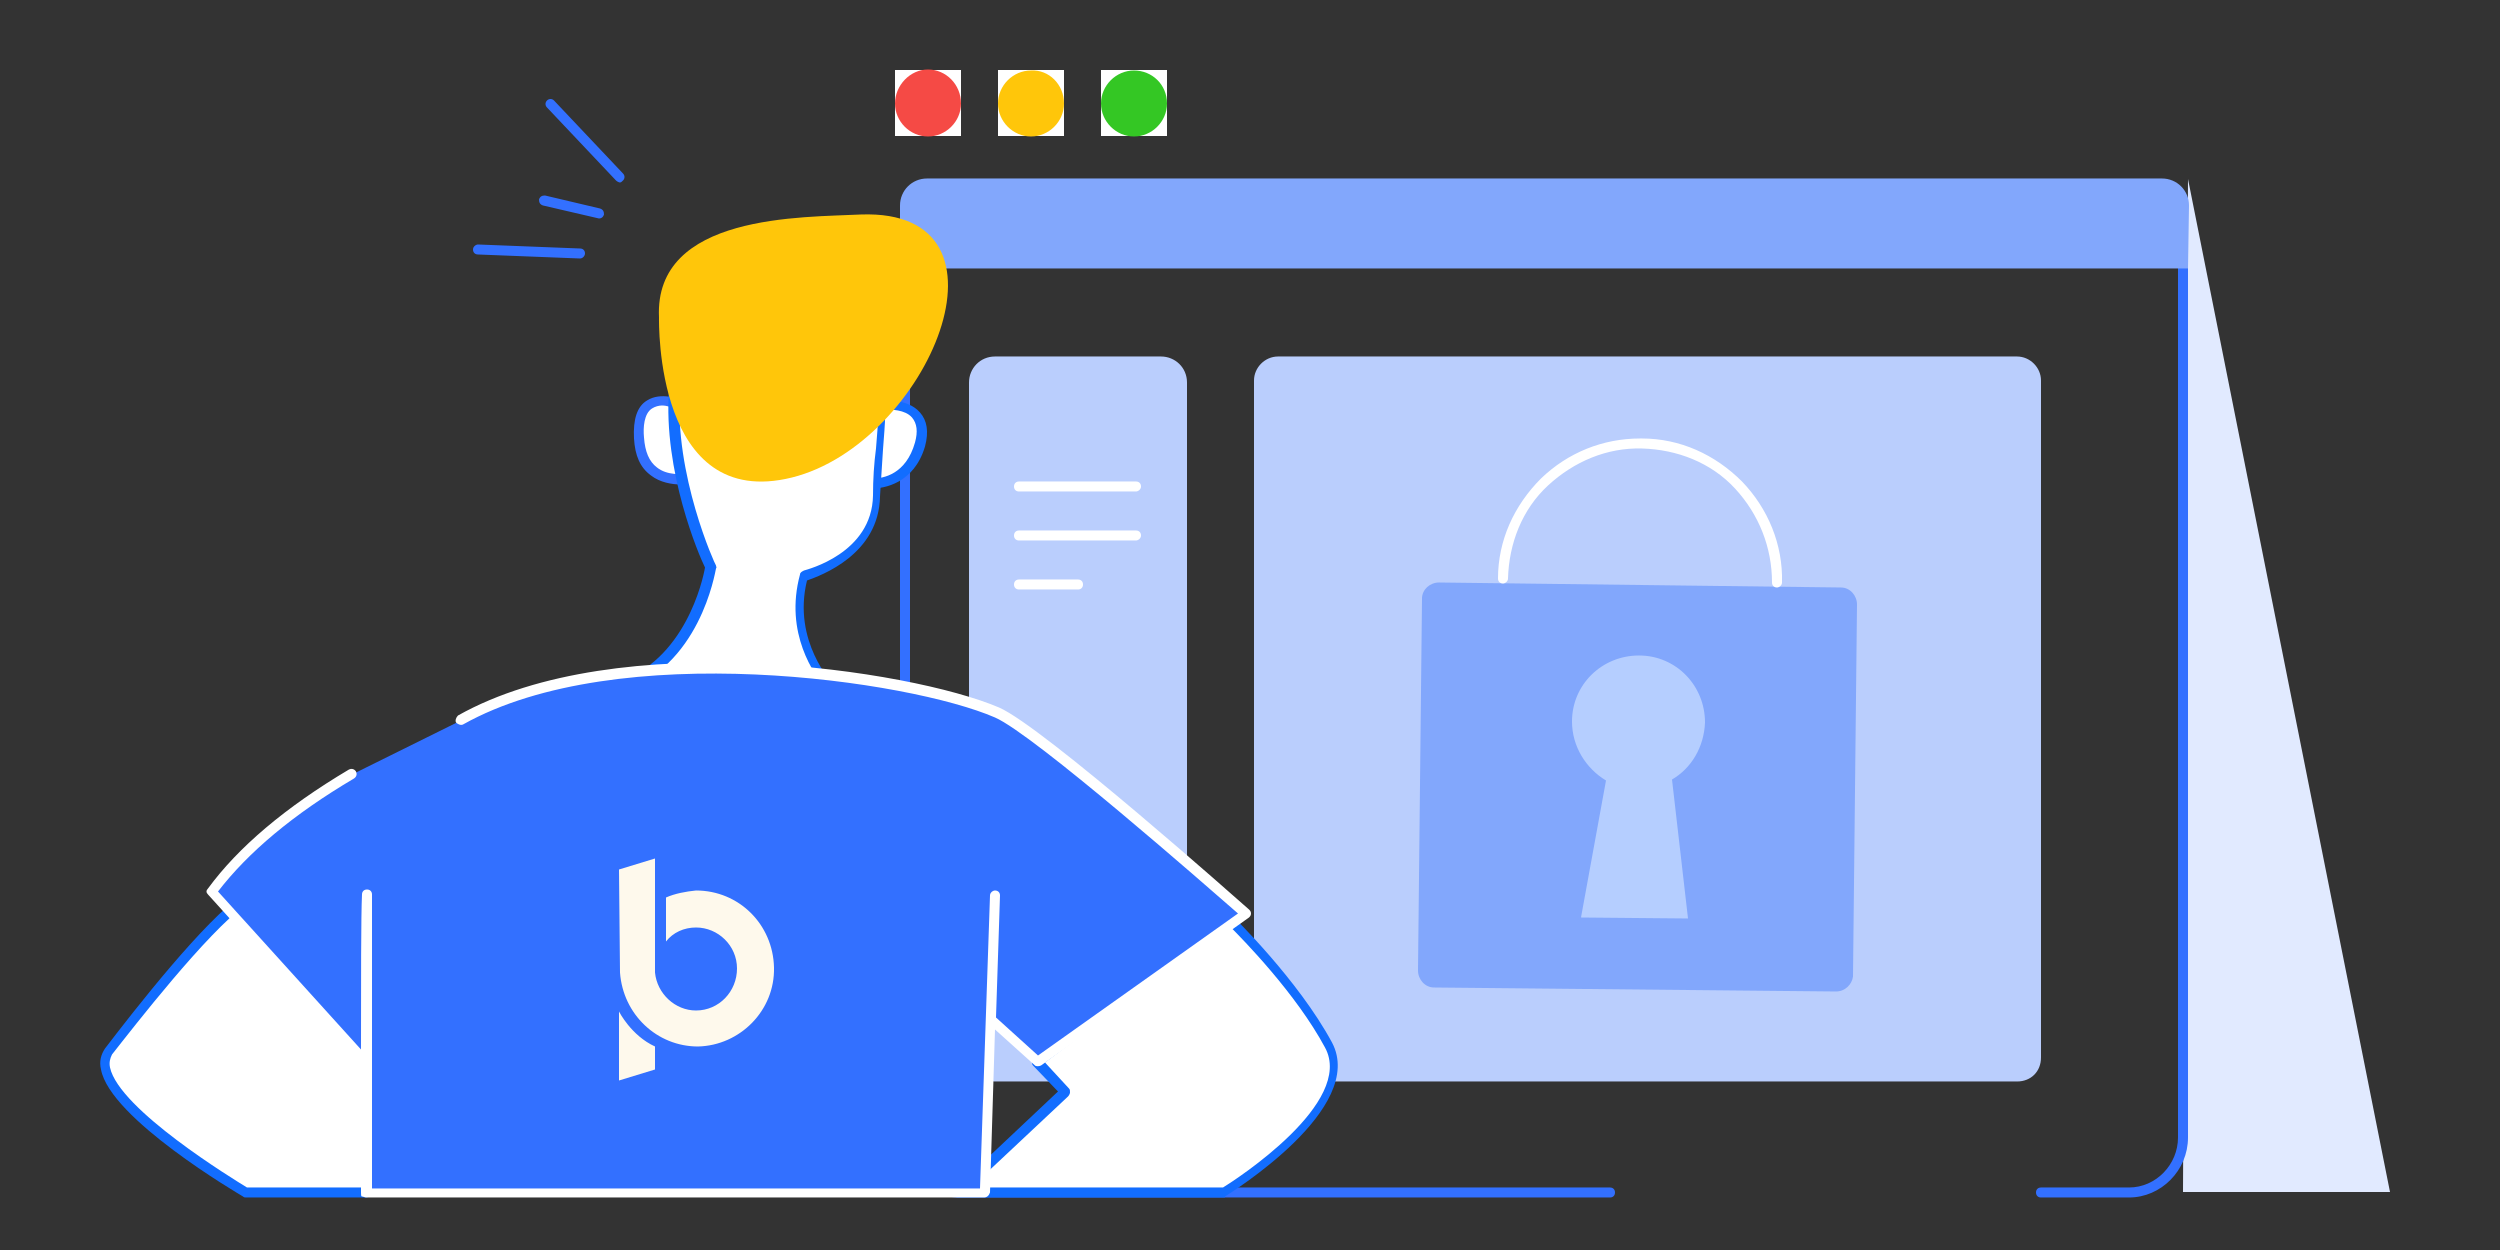 <?xml version="1.0" standalone="no"?><!DOCTYPE svg PUBLIC "-//W3C//DTD SVG 1.1//EN" "http://www.w3.org/Graphics/SVG/1.1/DTD/svg11.dtd"><svg t="1584631827733" class="icon" viewBox="0 0 2048 1024" version="1.1" xmlns="http://www.w3.org/2000/svg" p-id="14636" xmlns:xlink="http://www.w3.org/1999/xlink" width="256" height="128"><rect x="0" y="0" width="2048" height="1024" fill="#333333" stroke="none"/><defs><style type="text/css"></style></defs><path d="M506.266 711.885l0.819 84.378c1.638 33.587 29.491 60.621 63.898 60.621 35.226 0 63.078-29.491 62.259-64.717 0-35.226-28.672-63.078-63.898-63.078-9.011 0-17.203 1.638-24.576 5.734v36.045c6.554-7.373 15.565-11.469 25.395-11.469 18.842 0 33.587 14.746 33.587 33.587s-14.746 34.406-33.587 34.406c-18.022 0-32.768-13.926-33.587-31.13l-0.819-93.389-29.491 9.011zM507.904 884.736l29.491-9.011v-18.842c-20.48-9.011-29.491-28.672-29.491-28.672v56.525zM901.939 57.344h54.067v54.067h-54.067zM817.562 57.344h54.067v54.067h-54.067zM733.184 57.344h54.067v54.067h-54.067z" fill="#FFFFFF" p-id="14637"></path><path d="M1788.314 976.486H1957.888L1792.41 146.637z" fill="#E1EAFF" p-id="14638"></path><path d="M1744.077 980.984h-72.09c-2.458 0-4.096-1.638-4.096-4.096s1.638-4.096 4.096-4.096h72.09c22.118 0 40.141-18.842 40.141-40.96v-734.822c0-22.938-18.022-40.96-40.141-40.96h-958.464c-22.118 0-40.141 18.842-40.141 40.96v734.822c0 22.938 18.022 40.96 40.141 40.96H1318.912c2.458 0 4.096 1.638 4.096 4.096s-1.638 4.096-4.096 4.096H785.613c-26.214 0-48.333-22.118-48.333-49.152v-734.822c0-27.034 21.299-49.152 48.333-49.152h958.464c26.214 0 48.333 22.118 48.333 49.152v734.822c0 27.034-22.118 49.152-48.333 49.152z" fill="#3370FF" p-id="14639"></path><path d="M951.91 885.957H815.104c-11.469 0-21.299-9.011-21.299-21.299v-551.322c0-11.469 9.011-21.299 21.299-21.299h135.987c11.469 0 21.299 9.011 21.299 21.299v552.141c0 11.469-9.011 20.48-20.48 20.48M1652.326 885.957h-605.389c-10.65 0-19.661-9.011-19.661-19.661v-554.598c0-10.65 9.011-19.661 19.661-19.661h605.389c10.65 0 19.661 9.011 19.661 19.661v554.598c0 11.469-8.192 19.661-19.661 19.661" fill="#BACEFD" p-id="14640"></path><path d="M787.251 84.779c0 14.746-12.288 27.034-27.034 27.034s-27.034-12.288-27.034-27.034 12.288-27.853 27.034-27.853 27.034 12.288 27.034 27.853" fill="#F54A45" p-id="14641"></path><path d="M871.629 84.779c0 14.746-12.288 27.034-27.034 27.034s-27.034-12.288-27.034-27.034 12.288-27.034 27.034-27.034c14.746-0.819 27.034 11.469 27.034 27.034" fill="#FFC60A" p-id="14642"></path><path d="M956.006 84.779c0 14.746-12.288 27.034-27.034 27.034s-27.034-12.288-27.034-27.034 12.288-27.034 27.034-27.034 27.034 11.469 27.034 27.034" fill="#34C724" p-id="14643"></path><path d="M930.611 402.629h-95.846c-2.458 0-4.096-1.638-4.096-4.096s1.638-4.096 4.096-4.096h95.846c2.458 0 4.096 1.638 4.096 4.096s-2.458 4.096-4.096 4.096zM930.611 442.769h-95.846c-2.458 0-4.096-1.638-4.096-4.096s1.638-4.096 4.096-4.096h95.846c2.458 0 4.096 1.638 4.096 4.096s-2.458 4.096-4.096 4.096zM883.098 482.91h-48.333c-2.458 0-4.096-1.638-4.096-4.096s1.638-4.096 4.096-4.096h48.333c2.458 0 4.096 1.638 4.096 4.096s-1.638 4.096-4.096 4.096z" fill="#FFFFFF" p-id="14644"></path><path d="M1504.051 812.229l-329.318-3.277c-7.373 0-13.107-6.554-13.107-13.926l3.277-304.742c0-7.373 6.554-13.107 13.926-13.107l329.318 4.096c7.373 0 13.107 6.554 13.107 13.926l-3.277 304.742c-0.819 6.554-6.554 12.288-13.926 12.288" fill="#82A7FC" p-id="14645"></path><path d="M1455.718 481.272c-2.458 0-4.096-1.638-4.096-4.096 0-28.672-10.65-55.706-30.31-77.005s-47.514-31.949-76.186-32.768-55.706 10.65-77.005 30.31-31.949 47.514-32.768 76.186c0 2.458-2.458 4.096-4.096 4.096-2.458 0-4.096-1.638-4.096-4.096 0-31.13 13.107-59.802 35.226-81.92 22.118-21.299 50.79-32.768 81.101-32.768h1.638c31.13 0 59.802 13.107 81.92 35.226 21.299 22.118 33.587 51.61 32.768 82.739 0 2.458-2.458 4.096-4.096 4.096z" fill="#FFFFFF" p-id="14646"></path><path d="M1396.736 591.864c0-30.31-23.757-54.886-54.067-54.886-30.31 0-54.886 23.757-54.886 54.067 0 20.48 11.469 38.502 27.853 48.333l-20.48 112.23 87.654 0.819-13.107-113.869c15.565-9.011 26.214-26.214 27.034-46.694" fill="#B5CEFF" p-id="14647"></path><path d="M1792.41 219.947H737.28v-51.61c0-12.288 9.83-22.118 22.118-22.118h1011.712c12.288 0 22.118 9.83 22.118 22.118l-0.819 51.61z" fill="#82A7FC" p-id="14648"></path><path d="M720.896 331.358l-10.65 63.898s32.768 4.915 43.418-31.949c9.011-36.864-32.768-31.949-32.768-31.949" fill="#FFFFFF" p-id="14649"></path><path d="M714.342 400.171h-4.096c-0.819 0-1.638-0.819-2.458-1.638-0.819-0.819-0.819-1.638-0.819-3.277l10.65-63.898c0-1.638 1.638-3.277 3.277-3.277 0.819 0 22.118-2.458 32.768 9.83 5.734 6.554 7.373 15.565 4.096 27.853-9.011 30.31-33.587 34.406-43.418 34.406z m9.83-64.717l-9.011 56.525c8.192 0 27.034-3.277 34.406-29.491 2.458-9.011 1.638-15.565-2.458-20.48-5.734-6.554-17.203-6.554-22.938-6.554z" fill="#126DFF" p-id="14650"></path><path d="M555.418 331.358s-34.406-15.565-31.949 27.853 46.694 32.768 46.694 32.768l-14.746-60.621z" fill="#FFFFFF" p-id="14651"></path><path d="M557.875 396.894c-7.373 0-17.203-1.638-24.576-7.373-9.011-6.554-13.107-16.384-13.926-30.31-0.819-15.565 2.458-26.214 10.65-31.13 11.469-7.373 27.034-0.819 27.034-0.819l2.458 2.458 14.746 59.802c0.819 2.458-0.819 4.096-3.277 4.915-0.819 0.819-5.734 2.458-13.107 2.458z m-15.565-64.717c-2.458 0-5.734 0.819-8.192 2.458-6.554 4.096-7.373 15.565-6.554 23.757 0.819 11.469 4.096 19.661 10.65 24.576 8.192 6.554 20.48 5.734 26.214 4.915l-13.107-54.067c-1.638 0-4.915-1.638-9.011-1.638z" fill="#3370FF" p-id="14652"></path><path d="M1006.797 753.246s53.248 51.61 81.101 103.219c27.853 50.79-86.016 120.422-86.016 120.422H784.794l88.474-82.739-22.938-24.576 156.467-116.326z" fill="#FFFFFF" p-id="14653"></path><path d="M1002.701 980.984H784.794c-1.638 0-3.277-0.819-4.096-2.458-0.819-1.638 0-3.277 0.819-4.096l85.197-80.282-20.48-21.299c-0.819-0.819-0.819-1.638-0.819-3.277 0-0.819 0.819-2.458 1.638-3.277l157.286-116.326c1.638-0.819 4.096-0.819 4.915 0s54.067 52.429 81.92 104.038c28.672 54.067-82.739 122.88-87.654 126.157 0 0.819 0 0.819-0.819 0.819z m-207.258-8.192h206.438c10.65-6.554 108.134-69.632 83.558-114.688-23.757-44.237-67.174-88.474-78.643-99.942l-150.733 112.23 19.661 21.299c0.819 0.819 0.819 1.638 0.819 3.277 0 0.819-0.819 2.458-1.638 3.277l-79.462 74.547z" fill="#126DFF" p-id="14654"></path><path d="M202.342 736.043c-28.672 18.842-81.101 84.378-113.05 125.338-26.214 34.406 112.23 115.507 112.23 115.507h99.123v-174.49l-98.304-66.355z" fill="#FFFFFF" p-id="14655"></path><path d="M299.827 980.984h-98.304c-0.819 0-1.638 0-2.458-0.819-4.096-2.458-108.954-63.898-116.326-104.038-1.638-6.554 0-12.288 3.277-17.203 23.757-31.13 81.92-105.677 113.869-126.976 1.638-0.819 3.277-0.819 4.915 0l98.304 67.174c0.819 0.819 1.638 1.638 1.638 3.277v174.49c-0.819 2.458-2.458 4.096-4.915 4.096z m-97.485-8.192h93.389v-167.936l-94.208-63.898c-31.949 22.938-91.75 99.942-109.773 122.88-1.638 3.277-2.458 6.554-1.638 10.65 7.373 34.406 101.581 91.75 112.23 98.304z" fill="#126DFF" p-id="14656"></path><path d="M475.136 211.755l-83.558-3.277c-2.458 0-4.096-1.638-4.096-4.096s2.458-4.096 4.096-4.096l83.558 3.277c2.458 0 4.096 1.638 4.096 4.096 0 1.638-1.638 4.096-4.096 4.096zM507.904 149.496c-0.819 0-2.458-0.819-3.277-1.638l-56.525-59.802c-1.638-1.638-1.638-4.096 0-5.734s4.096-1.638 5.734 0l56.525 59.802c1.638 1.638 1.638 4.096 0 5.734-0.819 0.819-1.638 1.638-2.458 1.638zM490.701 178.987l-45.875-10.65c-2.458-0.819-3.277-2.458-3.277-4.915 0.819-2.458 2.458-3.277 4.915-3.277l45.056 10.65c2.458 0.819 3.277 2.458 3.277 4.915-0.819 2.458-2.458 3.277-4.096 3.277z" fill="#3370FF" p-id="14657"></path><path d="M651.264 251.077s-93.389-2.458-98.304 68.813c-4.915 70.451 29.491 144.998 29.491 144.998s-12.288 78.643-76.186 98.304 98.304 98.304 174.49 0c0 0-36.864-36.864-22.118-90.931 0 0 58.163-13.926 59.802-65.536 1.638-74.547 27.034-157.286-67.174-155.648" fill="#FFFFFF" p-id="14658"></path><path d="M577.536 615.621c-20.48 0-39.322-4.096-53.248-9.011-22.938-8.192-36.864-20.48-36.864-31.13 0-4.915 3.277-12.288 17.203-16.384 56.525-17.203 71.27-84.378 72.909-94.208-4.915-9.83-34.406-78.643-29.491-145.818 4.915-72.909 99.123-72.09 102.4-72.09 26.214-0.819 45.056 5.734 57.344 18.842 21.299 22.938 18.842 61.44 15.565 102.4-0.819 12.288-1.638 25.395-2.458 38.502-0.819 47.514-48.333 64.717-59.802 68.813-12.288 49.971 21.299 84.378 21.299 85.197 1.638 1.638 1.638 4.096 0 5.734-27.853 37.683-68.813 49.152-104.858 49.152z m72.909-360.448c-4.096 0-24.576 0-45.056 7.373-30.31 10.65-45.875 29.491-48.333 57.344-4.915 68.813 28.672 142.541 29.491 143.36 0 0.819 0.819 1.638 0 2.458-0.819 3.277-13.107 81.101-79.462 101.581-4.096 1.638-11.469 4.096-11.469 9.011 0 5.734 10.65 15.565 31.949 22.938 34.406 12.288 104.038 18.022 148.275-36.045-8.192-9.83-33.587-44.237-20.48-92.57 0-1.638 1.638-2.458 3.277-3.277 2.458-0.819 55.706-13.926 56.525-61.44 0-13.107 0.819-26.214 2.458-38.502 3.277-39.322 5.734-77.005-13.107-96.666-10.65-11.469-27.853-16.384-51.61-16.384-1.638 0.819-1.638 0.819-2.458 0.819z" fill="#126DFF" p-id="14659"></path><path d="M288.358 634.462c-44.237 26.214-87.654 58.163-114.688 95.846l126.976 139.264v-137.626c-0.819 35.226-0.819 244.941-0.819 244.941h506.266l8.192-244.122-2.458 102.4 38.502 34.406 170.394-121.242s-167.936-149.914-203.981-164.659c-68.813-29.491-308.838-66.355-439.091 6.554" fill="#3370FF" p-id="14660"></path><path d="M806.093 980.984H299.827c-0.819 0-2.458-0.819-3.277-0.819s-0.819-1.638-0.819-3.277v-105.677l-125.338-138.445c-1.638-1.638-1.638-3.277 0-4.915 24.576-33.587 63.078-66.355 115.507-97.485 1.638-0.819 4.096-0.819 5.734 1.638 0.819 1.638 0.819 4.096-1.638 5.734-49.971 29.491-86.835 60.621-111.411 92.57l117.146 129.434c0-54.067 0-110.592 0.819-126.976 0-2.458 1.638-4.096 4.096-4.096s4.096 1.638 4.096 4.096V973.611H802.816l8.192-240.026c0-2.458 2.458-4.096 4.096-4.096 2.458 0 4.096 1.638 4.096 4.096l-3.277 99.942 34.406 31.13 163.84-116.326c-25.395-22.118-167.117-146.637-199.066-160.563-69.632-30.31-308.838-65.536-435.814 5.734-1.638 0.819-4.096 0-5.734-1.638-0.819-1.638 0-4.096 1.638-5.734 131.072-73.728 370.278-37.683 443.187-6.554 36.045 15.565 198.246 159.744 204.8 165.478 0.819 0.819 1.638 1.638 1.638 3.277s-0.819 2.458-1.638 3.277l-170.394 121.242c-1.638 0.819-4.096 0.819-4.915 0l-32.768-29.491-4.096 133.53c-0.819 2.458-2.458 4.096-4.915 4.096z" fill="#FFFFFF" p-id="14661"></path><path d="M539.853 260.088c0 3.277-3.277 158.925 108.954 131.072 111.411-27.853 192.512-220.365 56.525-215.45-47.514 2.458-169.574-0.819-165.478 84.378" fill="#FFC60A" p-id="14662"></path><path d="M536.576 796.664c1.638 17.203 16.384 31.13 33.587 31.13 18.842 0 33.587-15.565 33.587-34.406s-15.565-33.587-33.587-33.587c-9.83 0-18.842 4.096-24.576 11.469v-36.045c7.373-3.277 16.384-4.915 24.576-5.734 35.226 0 63.078 27.853 63.898 63.078s-27.853 63.898-62.259 64.717c-33.587 0-61.44-26.214-63.898-60.621l-0.819-84.378 29.491-9.011v93.389z m-29.491 31.949s9.83 19.661 29.491 28.672v18.842l-29.491 9.011v-56.525z" fill="#FEF9EC" p-id="14663"></path></svg>